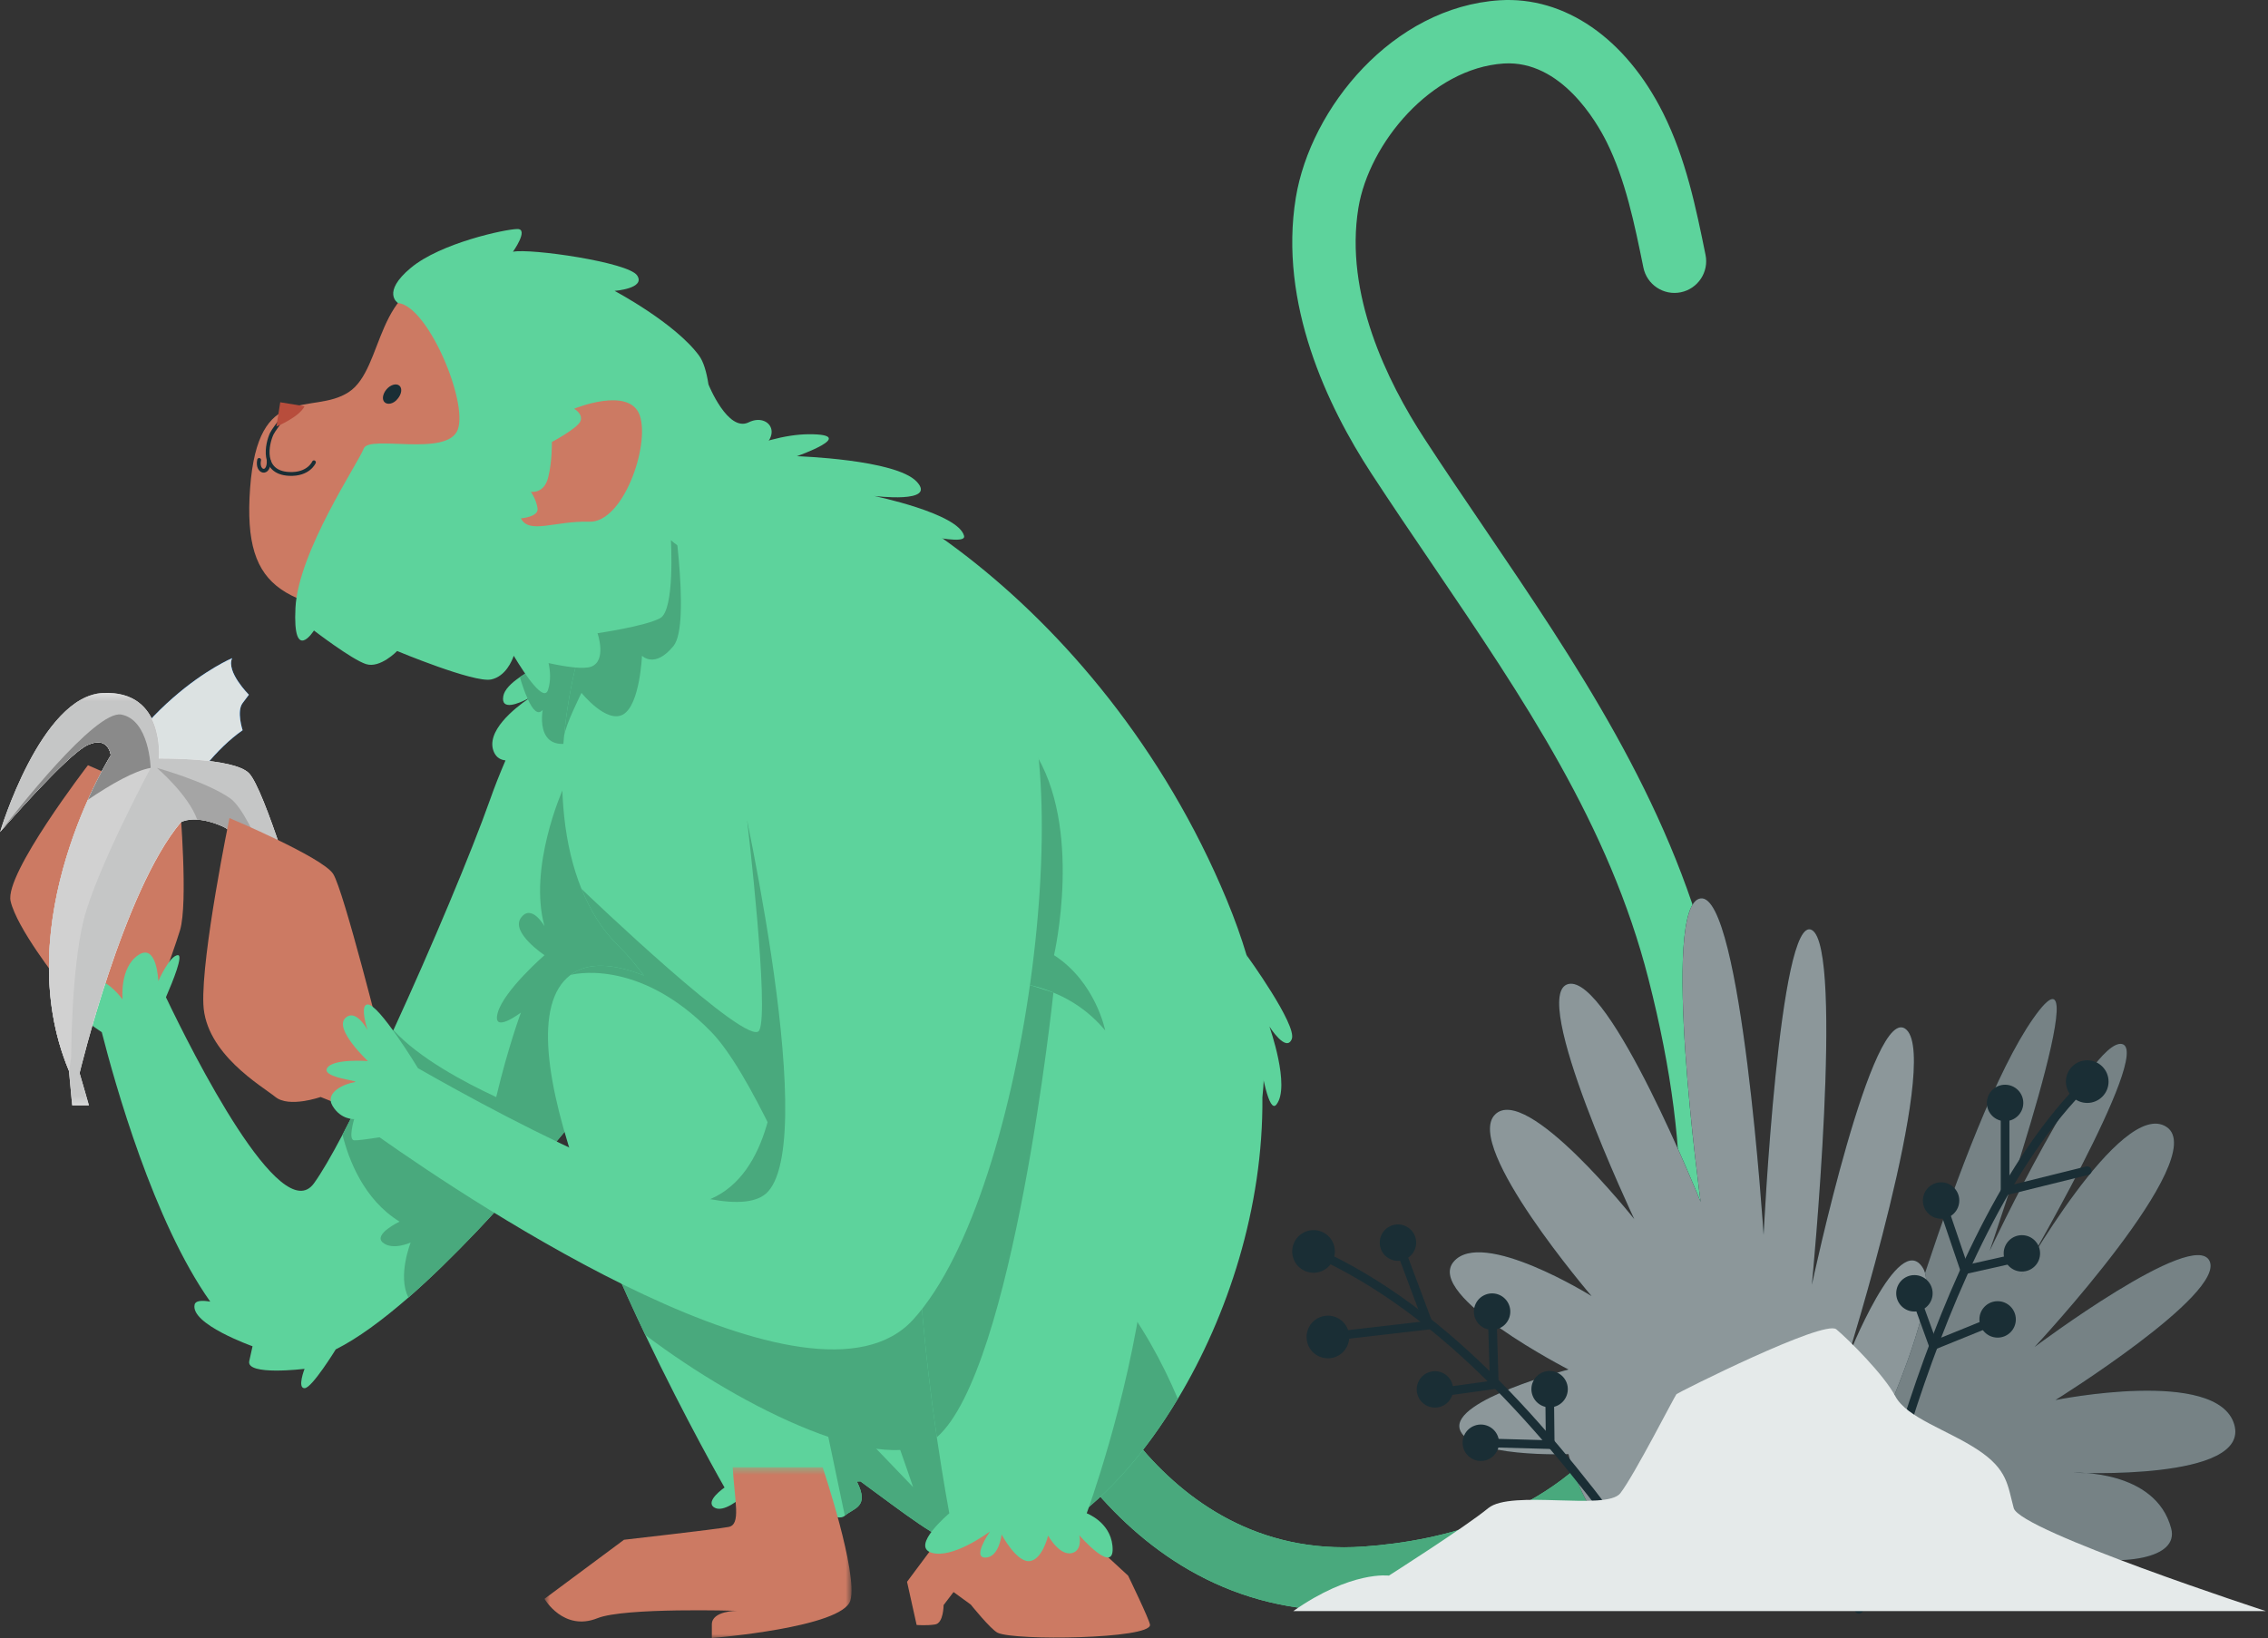 <svg width="299" height="216" viewBox="0 0 299 216" fill="none" xmlns="http://www.w3.org/2000/svg">
<rect x="0" y="0" width="299" height="216" fill="#333333" stroke="none"/>
<path fill-rule="evenodd" clip-rule="evenodd" d="M19.866 133.528C19.866 133.528 22.621 126.268 23.727 122.687C24.827 119.103 23.727 106.202 23.727 106.202L11.594 100.907C11.594 100.907 0.568 115.241 1.397 118.827C2.223 122.412 7.735 129.376 7.735 129.376L15.178 135.916L19.866 133.528Z" fill="#CC7A63"/>
<path fill-rule="evenodd" clip-rule="evenodd" d="M133.385 178.021C133.495 178.386 145.271 212.404 177.09 212.404C178.148 212.404 179.223 212.365 180.326 212.277C197.868 211.054 211.612 204.21 220.07 192.504C224.044 186.998 226.8 180.546 228.333 173.172C230.993 160.477 230.037 145.036 225.437 127.04C219.877 105.302 207.651 87.279 195.832 69.848C193.174 65.93 190.412 61.873 187.792 57.845C182.806 50.199 177.242 38.712 179.081 27.424C180.474 18.908 188.683 8.998 198.245 8.374C205.8 7.897 210.509 16.121 211.778 18.657C214.299 23.701 215.496 29.58 216.655 35.281C217.116 37.538 219.319 39.003 221.587 38.542C223.846 38.081 225.31 35.869 224.848 33.611C223.582 27.393 222.272 20.957 219.262 14.924C214.329 5.056 206.284 -0.507 197.701 0.036C183.598 0.943 172.771 14.252 170.832 26.073C168.562 40.007 174.985 53.527 180.781 62.416C183.459 66.514 186.23 70.601 188.91 74.543C200.85 92.16 212.14 108.783 217.326 129.104C223.456 153.061 222.759 171.666 215.278 184.53C214.661 185.601 213.994 186.62 213.286 187.609C204.502 199.777 190.189 203.208 179.736 203.944C151.867 205.896 141.412 175.682 141.313 175.373C140.575 173.187 138.204 171.998 136.018 172.741C133.832 173.463 132.645 175.835 133.385 178.021Z" fill="#5DD39C"/>
<path fill-rule="evenodd" clip-rule="evenodd" d="M133.385 178.021C133.495 178.386 145.271 212.404 177.09 212.404C178.148 212.404 179.223 212.365 180.326 212.277C197.868 211.054 211.612 204.21 220.07 192.504C224.044 186.998 226.8 180.546 228.333 173.172C224.848 177.536 220.557 181.534 215.278 184.529C214.661 185.601 213.994 186.62 213.286 187.609C204.502 199.777 190.189 203.208 179.736 203.944C151.867 205.896 141.412 175.682 141.313 175.373C140.575 173.187 138.204 171.998 136.018 172.741C133.832 173.463 132.645 175.835 133.385 178.021Z" fill="#49A97D"/>
<path fill-rule="evenodd" clip-rule="evenodd" d="M9.393 132.448C9.085 133.006 11.353 134.722 13.419 136.115C15.134 142.835 20.234 161.076 27.717 171.641C26.549 171.441 25.765 171.528 25.658 172.03C25.055 174.611 33.294 177.525 33.294 177.525L32.858 179.486C32.427 181.453 40.151 180.505 40.151 180.505C40.151 180.505 39.157 183.056 40.151 183.056C40.649 183.056 41.67 181.77 42.576 180.49C43.479 179.219 44.262 177.939 44.262 177.939C47.156 176.491 50.405 174.094 53.849 171.097C56.762 168.558 59.797 165.576 62.853 162.372C65.121 159.974 67.395 157.45 69.622 154.901C77.913 145.41 85.538 135.418 89.917 129.494C92.355 126.205 93.788 124.173 93.788 124.173L88.868 68.845C87.183 69.971 85.485 71.465 83.785 73.202C80.288 76.813 76.829 81.54 73.75 86.569C72.982 86.891 70.431 87.962 68.536 89.288C67.405 90.066 66.488 90.946 66.35 91.812C66.001 93.789 68.425 92.745 69.571 92.146C69.721 92.073 69.847 92.007 69.946 91.951C69.847 92.007 69.721 92.09 69.584 92.202C67.992 93.287 63.825 96.508 65.161 99.264C65.484 99.909 66.001 100.201 66.642 100.272C65.874 102.056 65.192 103.781 64.619 105.414C62.182 112.297 56.942 124.814 51.868 135.834C49.486 141.007 47.145 145.845 45.153 149.635C43.674 152.446 42.376 154.679 41.389 156.042C37.042 162.063 25.361 138.805 21.877 131.502C22.853 129.258 24.177 125.925 23.45 125.954C22.352 125.996 20.873 129.372 20.873 129.372C20.873 129.372 20.693 124.27 18.212 125.954C15.727 127.64 16.163 131.794 16.163 131.794C16.163 131.794 14.252 129.177 12.791 129.372C11.37 129.565 12.681 133.201 12.776 133.51C12.542 133.34 9.92 131.517 9.393 132.448Z" fill="#5DD39C"/>
<path fill-rule="evenodd" clip-rule="evenodd" d="M45.154 149.636C47.145 145.845 49.486 141.006 51.867 135.835C55.212 139.505 61.172 142.696 65.417 144.668C66.981 138.072 68.675 133.523 68.675 133.523C68.675 133.523 64.8 136.462 65.625 133.523C66.459 130.579 71.784 125.955 71.784 125.955C71.784 125.955 67.281 122.96 68.675 121.035C70.068 119.098 71.784 122.136 71.784 122.136C69.621 114.386 74.154 104.215 74.154 104.215L89.917 129.495C84.355 137.007 73.582 151.069 62.853 162.372C59.797 165.577 56.762 168.558 53.85 171.098C52.372 168.297 54.141 163.846 54.141 163.846C54.141 163.846 51.756 164.946 50.459 163.846C49.179 162.75 52.678 161.091 52.678 161.091C47.967 158.203 45.958 152.906 45.154 149.636Z" fill="#49A97D"/>
<path fill-rule="evenodd" clip-rule="evenodd" d="M68.536 89.288C68.832 90.276 69.177 91.319 69.571 92.145C69.571 92.171 69.585 92.186 69.585 92.202C70.212 93.579 70.905 94.388 71.548 93.609C71.548 93.609 70.182 100.631 77.622 97.118C85.063 93.609 90.972 79.963 84.635 73.889C84.355 73.623 84.074 73.402 83.784 73.202C80.288 76.811 76.829 81.54 73.749 86.569C72.981 86.891 70.431 87.961 68.536 89.288Z" fill="#49A97D"/>
<path fill-rule="evenodd" clip-rule="evenodd" d="M76.382 155.376C78.811 162.299 82.001 169.578 85.081 176.045C90.472 187.358 95.519 196.155 95.519 196.155C95.519 196.155 92.897 197.938 94.139 198.772C95.377 199.596 97.735 197.466 97.735 197.466C97.735 197.466 97.861 200.487 100.08 200.667C102.279 200.836 102.824 197.671 102.824 197.671C102.824 197.671 103.241 200.641 105.038 200.667C106.748 200.697 105.175 197.161 105.051 196.852C105.383 197.129 110.042 201.072 111.378 199.873C112.524 198.845 114.693 198.788 112.968 195.363L113.438 195.346C125.387 204.057 129.605 208.543 141.009 200.667C146.025 197.2 151.044 191.527 155.279 184.459C161.858 173.519 166.556 159.248 166.427 144.699C167.224 137.411 165.94 128.812 161.731 118.668C145.105 78.584 108.967 57.178 95.031 60.492C92.648 61.066 90.388 62.361 88.284 64.23C80.927 70.738 75.548 84.121 74.361 97.119C74.361 97.135 74.361 97.148 74.35 97.163C73.694 104.38 74.335 111.488 76.661 117.218L76.674 117.23C77.822 120.101 79.408 122.637 81.467 124.66C82.656 125.817 83.784 127.169 84.885 128.634C80.898 127.07 77.515 126.814 75.215 128.563C70.222 132.326 72.147 143.322 76.382 155.376Z" fill="#5DD39C"/>
<path fill-rule="evenodd" clip-rule="evenodd" d="M92.017 62.078C92.017 62.078 100.086 57.261 106.703 57.261C113.319 57.261 105.052 60.158 105.052 60.158C105.052 60.158 118.075 60.569 120.844 63.507C123.61 66.447 115.216 65.397 115.216 65.397C115.216 65.397 126.365 67.686 127.102 70.677C127.84 73.664 92.017 62.078 92.017 62.078Z" fill="#5DD39C"/>
<path fill-rule="evenodd" clip-rule="evenodd" d="M164.347 125.955C164.347 125.955 171.042 135.183 170.299 137.022C169.553 138.86 167.353 135.368 167.353 135.368C167.353 135.368 170.165 143.28 168.271 145.657C166.374 148.038 164.347 125.955 164.347 125.955Z" fill="#5DD39C"/>
<path fill-rule="evenodd" clip-rule="evenodd" d="M93.789 136.099C103.52 146.123 120.379 196.098 120.379 196.098L107.853 183.057L111.378 199.873C112.523 198.844 114.693 198.788 112.967 195.362L113.438 195.345C125.387 204.058 129.605 208.542 141.009 200.667C146.025 197.2 151.044 191.527 155.279 184.458C153.23 179.599 150.526 174.678 146.946 170.104C131.517 150.412 137.344 133.524 137.344 133.524L145.704 135.889C145.704 135.889 144.466 129.508 138.957 125.955C138.957 125.955 142.875 109.05 136.227 98.916C129.582 88.77 98.511 108.282 98.511 108.282C98.511 108.282 101.47 133.396 100.089 135.889C98.725 138.359 77.305 117.827 76.674 117.229C77.822 120.101 79.408 122.637 81.467 124.661C82.656 125.816 83.785 127.169 84.885 128.633C80.897 127.071 77.514 126.814 75.215 128.562C75.215 128.562 84.061 126.077 93.789 136.099Z" fill="#49A97D"/>
<path fill-rule="evenodd" clip-rule="evenodd" d="M76.382 155.376C78.811 162.298 82.001 169.578 85.082 176.045C98.055 185.852 117.066 195.136 123.518 189.519C133.647 180.684 138.876 130.892 138.876 130.892L102.158 129.376C102.158 129.376 107.848 171.477 76.382 155.376H101.728Z" fill="#49A97D"/>
<path fill-rule="evenodd" clip-rule="evenodd" d="M74.362 97.118C74.518 95.617 76.662 91.367 76.662 91.367C76.662 91.367 79.967 95.49 82.169 94.202C84.369 92.908 84.636 86.47 84.636 86.47C84.636 86.47 86.307 88.227 88.785 85.189C91.225 82.221 88.381 64.828 88.285 64.229C80.928 70.739 75.549 84.121 74.362 97.118Z" fill="#49A97D"/>
<mask id="mask0" style="mask-type:alpha" maskUnits="userSpaceOnUse" x="71" y="193" width="42" height="24">
<path fill-rule="evenodd" clip-rule="evenodd" d="M71.779 193.492H112.26V216H71.779V193.492Z" fill="white"/>
</mask>
<g mask="url(#mask0)">
<path fill-rule="evenodd" clip-rule="evenodd" d="M96.593 193.492C96.867 198.08 97.704 201.04 96.053 201.354C94.399 201.666 82.265 203.043 82.265 203.043L71.779 210.833C71.779 210.833 74.287 215.186 78.773 213.384C82.349 211.95 97.159 212.414 97.159 212.414C97.159 212.414 93.846 212.4 93.846 214.202V216C93.846 216 111.083 214.623 112.113 211.042C113.141 207.453 108.457 193.492 108.457 193.492H96.593Z" fill="#CC7A63"/>
</g>
<path fill-rule="evenodd" clip-rule="evenodd" d="M87.454 59.774C87.941 47.022 69.484 35.966 59.386 36.448C49.282 36.929 50.769 48.57 45.968 51.709C41.16 54.854 34.004 50.147 32.971 64.389C31.936 78.641 37.932 79.788 53.787 81.933C69.642 84.075 86.962 72.654 87.454 59.774Z" fill="#CC7A63"/>
<path fill-rule="evenodd" clip-rule="evenodd" d="M52.413 52.599C51.917 53.24 51.123 53.42 50.721 53.06C50.314 52.709 50.445 51.934 50.971 51.325C51.503 50.714 52.266 50.514 52.66 50.863C53.057 51.211 52.948 51.98 52.413 52.599Z" fill="#1A2E35"/>
<path d="M36.852 55.687C36.852 55.687 36.017 56.783 35.823 57.199C35.214 58.499 34.365 62.294 38.1 62.494C40.692 62.626 41.389 60.962 41.389 60.962" stroke="#1A2E35" stroke-width="0.503" stroke-linecap="round" stroke-linejoin="round"/>
<path d="M35.423 60.717C35.511 62.748 33.8 62.314 34.163 60.65" stroke="#1A2E35" stroke-width="0.503" stroke-linecap="round" stroke-linejoin="round"/>
<path fill-rule="evenodd" clip-rule="evenodd" d="M40.151 53.568L36.946 53.046L36.439 56.251C36.439 56.251 39.447 55.011 40.151 53.568Z" fill="#B84D3C"/>
<path fill-rule="evenodd" clip-rule="evenodd" d="M38.951 80.163C39.321 72.72 47.268 61.004 47.955 59.145C48.646 57.281 59.002 60.332 60.354 56.64C61.704 52.944 56.4 40.32 52.465 39.955C52.465 39.955 50.245 38.588 54.159 35.322C58.074 32.048 66.626 30.215 68.2 30.2C69.773 30.18 67.625 33.197 67.625 33.197C69.89 32.72 82.795 34.569 83.987 36.309C85.176 38.044 81.022 38.358 81.022 38.358C81.022 38.358 88.999 42.583 92.165 46.901C92.744 47.693 93.144 49.032 93.401 50.695C93.401 50.695 95.951 57.061 98.708 55.688C101.46 54.321 103.838 57.741 98.708 60.159C96.502 61.199 94.843 61.681 93.626 61.915C93.3 67.276 92.566 72.066 92.13 72.583C91.202 73.684 88.448 71.237 88.448 71.237C88.448 71.237 88.991 80.45 87.035 81.513C85.077 82.58 78.773 83.499 78.773 83.499C78.773 83.499 80.028 87.091 77.961 87.901C76.957 88.294 74.545 87.921 72.321 87.439C72.537 88.438 72.654 89.744 72.245 90.984C71.692 92.626 69.289 89.068 67.729 86.476C67.508 87.122 66.662 89.196 64.747 89.6C62.484 90.076 52.356 85.846 52.356 85.846C52.356 85.846 50.127 88.167 48.255 87.573C46.383 86.978 41.39 83.143 41.39 83.143C41.39 83.143 38.58 87.597 38.951 80.163Z" fill="#5DD39C"/>
<path fill-rule="evenodd" clip-rule="evenodd" d="M75.685 53.9C75.685 53.9 83.039 50.853 84.362 54.832C85.677 58.817 82.149 68.946 77.678 68.798C73.197 68.654 69.75 70.503 68.675 68.352C68.675 68.352 71.005 68.182 70.869 67.058C70.739 65.935 69.991 64.85 69.991 64.85C69.991 64.85 71.692 65.167 72.258 63.001C72.817 60.84 72.755 58.284 72.755 58.284C72.755 58.284 76.194 56.456 76.536 55.504C76.877 54.553 75.685 53.9 75.685 53.9Z" fill="#CC7A63"/>
<path fill-rule="evenodd" clip-rule="evenodd" d="M141.008 200.662L148.723 207.776C148.723 207.776 151.611 213.727 151.611 214.278C151.611 216.122 133.79 216.38 131.529 215.308C130.625 214.884 127.98 211.59 127.98 211.59L125.708 209.936L124.399 211.656C124.399 211.656 124.399 214.024 123.297 214.207C122.194 214.39 120.844 214.278 120.844 214.278L119.579 208.585L126.489 199.321L141.008 200.662Z" fill="#CC7A63"/>
<path fill-rule="evenodd" clip-rule="evenodd" d="M122.821 204.754C125.535 205.588 130.193 202.188 130.513 201.954C130.318 202.243 128.172 205.419 129.914 205.395C131.742 205.352 132.047 202.352 132.047 202.352C132.047 202.352 133.913 205.865 135.598 205.865C137.385 205.855 138.179 202.495 138.179 202.495C138.179 202.495 139.838 205.517 141.595 204.698C142.706 204.155 142.292 202.454 142.292 202.454C142.292 202.454 147.111 208.025 146.656 203.791C146.315 200.666 143.264 199.555 143.264 199.555C143.264 199.555 164.711 141.507 138.876 130.893L138.848 130.876C137.887 130.472 136.868 130.148 135.783 129.897C135.004 129.704 134.195 129.565 133.345 129.453C116.422 127.275 120.633 169.633 123.501 189.518C124.398 195.581 125.151 199.555 125.151 199.555C125.151 199.555 119.994 203.889 122.821 204.754Z" fill="#5DD39C"/>
<path fill-rule="evenodd" clip-rule="evenodd" d="M123.501 189.519H123.518C133.647 180.686 138.876 130.892 138.876 130.892L138.848 130.877L135.783 129.898C135.004 129.703 134.195 129.564 133.345 129.452C116.422 127.276 120.633 169.633 123.501 189.519Z" fill="#49A97D"/>
<path fill-rule="evenodd" clip-rule="evenodd" d="M30.604 86.789C30.604 86.789 16.491 92.713 10.177 111.185C3.867 129.652 10.177 140.678 10.177 140.678C10.177 140.678 18.2 105.948 31.984 96.293C31.984 96.293 31.157 93.814 31.984 92.713L32.811 91.613C32.811 91.613 29.78 88.585 30.604 86.789Z" fill="#007CFF"/>
<path fill-rule="evenodd" clip-rule="evenodd" d="M30.604 86.789C30.604 86.789 16.491 92.713 10.177 111.185C3.867 129.652 10.177 140.678 10.177 140.678C10.177 140.678 18.2 105.948 31.984 96.293C31.984 96.293 31.157 93.814 31.984 92.713L32.811 91.613C32.811 91.613 29.78 88.585 30.604 86.789Z" fill="#DCE2E2"/>
<path fill-rule="evenodd" clip-rule="evenodd" d="M20.956 100.017C20.956 100.017 21.816 91.019 13.6 91.382C5.378 91.751 0.007 109.72 0.007 109.72C0.007 109.72 8.825 99.469 11.581 98.229C14.34 96.984 14.616 99.601 14.616 99.601C14.616 99.601 0.834 121.519 9.099 141.232L9.515 145.758H11.723L10.493 141.508C10.493 141.508 16.27 117.386 23.85 108.426C23.85 108.426 25.643 107.325 29.366 108.979C33.083 110.634 38.323 122.206 38.323 122.206L39.735 120.556C39.735 120.556 34.879 104.016 32.812 101.947C30.743 99.879 20.956 100.017 20.956 100.017Z" fill="white"/>
<mask id="mask1" style="mask-type:alpha" maskUnits="userSpaceOnUse" x="0" y="91" width="40" height="55">
<path fill-rule="evenodd" clip-rule="evenodd" d="M0 91.367H39.73V145.758H0V91.367Z" fill="white"/>
</mask>
<g mask="url(#mask1)">
<path fill-rule="evenodd" clip-rule="evenodd" d="M14.601 99.601C14.601 99.601 13.208 101.82 11.58 105.47C8.08 113.3 3.452 127.768 9.085 141.199C9.095 141.216 9.095 141.232 9.095 141.232L9.516 145.758H11.719L10.489 141.508C10.489 141.508 16.261 117.386 23.842 108.426C23.842 108.426 24.551 107.99 25.99 108.077H26C26.851 108.134 27.968 108.37 29.36 108.984C32.832 110.514 37.639 120.731 38.266 122.067C38.309 122.164 38.322 122.205 38.322 122.205L39.73 120.546C39.73 120.546 34.865 104.021 32.806 101.942C30.742 99.878 20.946 100.022 20.946 100.022C20.946 100.022 21.805 91.019 13.588 91.377C5.379 91.74 -0 109.72 -0 109.72C-0 109.72 0.064 109.623 0.221 109.445C1.654 107.825 9.085 99.352 11.58 98.224C14.341 96.979 14.601 99.601 14.601 99.601Z" fill="#C5C6C6"/>
</g>
<path fill-rule="evenodd" clip-rule="evenodd" d="M14.608 99.601C14.608 99.601 0.84 121.511 9.09 141.199C9.107 141.216 9.107 141.232 9.107 141.232L9.382 139.434C9.382 139.434 9.382 128.004 11.027 121.331C12.686 114.669 19.866 101.262 19.866 101.262C19.866 101.262 19.713 94.92 15.988 94.224C12.377 93.553 0.741 108.743 0.032 109.679C0.645 108.984 8.922 99.423 11.585 98.224C14.345 96.979 14.608 99.601 14.608 99.601Z" fill="#D1D1D1"/>
<path fill-rule="evenodd" clip-rule="evenodd" d="M20.685 101.262C20.685 101.262 24.808 104.759 25.996 108.077H26.006C26.861 108.133 27.977 108.369 29.366 108.984C32.837 110.516 37.644 120.731 38.273 122.068C37.783 120.561 33.314 107.334 30.329 105.261C27.152 103.048 20.685 101.262 20.685 101.262Z" fill="#A5A5A5"/>
<path fill-rule="evenodd" clip-rule="evenodd" d="M11.585 98.224C14.345 96.979 14.608 99.601 14.608 99.601C14.608 99.601 13.218 101.82 11.585 105.471C14.652 103.392 17.73 101.638 19.865 101.262C19.865 101.262 19.713 94.92 15.988 94.224C12.564 93.595 1.854 107.298 0.226 109.445C1.66 107.827 9.09 99.352 11.585 98.224Z" fill="#8A8A8A"/>
<path fill-rule="evenodd" clip-rule="evenodd" d="M55.984 142.261L50.48 138.077C50.48 138.077 45.33 117.449 43.923 115.241C42.525 113.039 30.251 107.877 30.251 107.877C30.251 107.877 26.539 125.899 26.81 132.429C27.086 138.952 34.504 143.197 36.31 144.656C38.113 146.117 42.269 144.656 42.269 144.656L53.78 149.266L55.984 142.261Z" fill="#CC7A63"/>
<path fill-rule="evenodd" clip-rule="evenodd" d="M43.116 140.863C43.847 139.557 48.503 139.92 48.503 139.92C48.503 139.92 44.032 135.738 45.503 134.267C46.522 133.248 47.714 134.518 48.452 135.812C48.003 134.372 47.636 132.541 48.442 132.454C49.911 132.295 55.099 140.851 55.104 140.858C67.621 148.007 95.853 163.099 101.256 157.127C108.24 149.41 96.846 100.523 96.846 100.523C96.846 100.523 116.383 68.818 132.436 85.82C142.798 96.796 135.809 157.112 120.368 174.027C107.163 188.5 62.626 158.843 50.039 149.973C48.612 150.193 47.105 150.402 46.69 150.368C45.86 150.3 46.69 147.573 46.69 147.573C46.69 147.573 44.953 147.678 43.847 145.841C42.746 144.001 45.503 142.9 46.69 142.715C47.877 142.532 42.383 142.169 43.116 140.863Z" fill="#5DD39C"/>
<path fill-rule="evenodd" clip-rule="evenodd" d="M246.862 190.67C246.862 190.67 258.535 147.873 268.03 134.323C277.519 120.768 262.305 164.953 262.305 164.953C262.305 164.953 275.589 136.781 279.753 137.671C283.92 138.563 266.033 168.982 266.033 168.982C266.033 168.982 279.665 144.63 285.632 148.609C291.604 152.585 268.233 177.617 268.233 177.617C268.233 177.617 289.21 161.895 291.295 166.279C293.377 170.658 270.984 184.617 270.984 184.617C270.984 184.617 292.309 180.306 294.545 187.817C296.778 195.326 273.33 194.2 273.33 194.2C273.33 194.2 284.173 193.713 286.238 201.554C288.305 209.393 257.772 206.535 246.862 190.67Z" fill="#1A2E35"/>
<path fill-rule="evenodd" clip-rule="evenodd" d="M246.862 190.67C246.862 190.67 258.535 147.873 268.03 134.323C277.519 120.768 262.305 164.953 262.305 164.953C262.305 164.953 275.589 136.781 279.753 137.671C283.92 138.563 266.033 168.982 266.033 168.982C266.033 168.982 279.665 144.63 285.632 148.609C291.604 152.585 268.233 177.617 268.233 177.617C268.233 177.617 289.21 161.895 291.295 166.279C293.377 170.658 270.984 184.617 270.984 184.617C270.984 184.617 292.309 180.306 294.545 187.817C296.778 195.326 273.33 194.2 273.33 194.2C273.33 194.2 284.173 193.713 286.238 201.554C288.305 209.393 257.772 206.535 246.862 190.67Z" fill="#768285"/>
<path fill-rule="evenodd" clip-rule="evenodd" d="M240.903 203.048C240.903 203.048 256.73 172.578 253.525 167.235C250.327 161.895 243.553 179.147 243.553 179.147C243.553 179.147 255.771 140.1 251.361 135.807C246.951 131.516 238.866 169.429 238.866 169.429C238.866 169.429 243.152 124.998 238.866 122.637C234.576 120.271 232.504 162.841 232.504 162.841C232.504 162.841 229.583 117.796 224.204 118.468C218.827 119.145 224.204 158.499 224.204 158.499C224.204 158.499 212.176 128.551 206.781 129.754C201.389 130.958 215.452 160.758 215.452 160.758C215.452 160.758 201.199 142.766 197.078 146.988C192.95 151.208 209.824 170.909 209.824 170.909C209.824 170.909 195.356 161.895 191.623 166.396C187.885 170.892 206.781 180.592 206.781 180.592C206.781 180.592 191.367 184.597 192.438 188.431C193.513 192.268 206.781 191.75 206.781 191.75C206.781 191.75 212.53 219.046 240.903 203.048Z" fill="#1A2E35"/>
<path fill-rule="evenodd" clip-rule="evenodd" d="M240.903 203.048C240.903 203.048 256.73 172.578 253.525 167.235C250.327 161.895 243.553 179.147 243.553 179.147C243.553 179.147 255.771 140.1 251.361 135.807C246.951 131.516 238.866 169.429 238.866 169.429C238.866 169.429 243.152 124.998 238.866 122.637C234.576 120.271 232.504 162.841 232.504 162.841C232.504 162.841 229.583 117.796 224.204 118.468C218.827 119.145 224.204 158.499 224.204 158.499C224.204 158.499 212.176 128.551 206.781 129.754C201.389 130.958 215.452 160.758 215.452 160.758C215.452 160.758 201.199 142.766 197.078 146.988C192.95 151.208 209.824 170.909 209.824 170.909C209.824 170.909 195.356 161.895 191.623 166.396C187.885 170.892 206.781 180.592 206.781 180.592C206.781 180.592 191.367 184.597 192.438 188.431C193.513 192.268 206.781 191.75 206.781 191.75C206.781 191.75 212.53 219.046 240.903 203.048Z" fill="#8C979A"/>
<path fill-rule="evenodd" clip-rule="evenodd" d="M245.074 212.795C245.041 212.795 245.007 212.788 244.972 212.783C244.662 212.727 244.458 212.43 244.511 212.124C244.6 211.631 253.509 163.13 274.77 142.219C274.993 141.999 275.355 142.004 275.574 142.231C275.792 142.457 275.792 142.813 275.569 143.035C254.566 163.688 245.723 211.837 245.636 212.323C245.584 212.6 245.343 212.795 245.074 212.795Z" fill="#1A2E35"/>
<path fill-rule="evenodd" clip-rule="evenodd" d="M277.981 142.628C277.981 144.18 276.721 145.44 275.169 145.44C273.614 145.44 272.359 144.18 272.359 142.628C272.359 141.073 273.614 139.818 275.169 139.818C276.721 139.818 277.981 141.073 277.981 142.628Z" fill="#1A2E35"/>
<path fill-rule="evenodd" clip-rule="evenodd" d="M268.952 165.28C268.952 166.608 267.883 167.676 266.556 167.676C265.228 167.676 264.154 166.608 264.154 165.28C264.154 163.953 265.228 162.878 266.556 162.878C267.883 162.878 268.952 163.953 268.952 165.28Z" fill="#1A2E35"/>
<path fill-rule="evenodd" clip-rule="evenodd" d="M258.302 158.31C258.302 159.637 257.227 160.712 255.903 160.712C254.577 160.712 253.502 159.637 253.502 158.31C253.502 156.984 254.577 155.908 255.903 155.908C257.227 155.908 258.302 156.984 258.302 158.31Z" fill="#1A2E35"/>
<path fill-rule="evenodd" clip-rule="evenodd" d="M265.756 173.985C265.756 175.313 264.681 176.387 263.355 176.387C262.028 176.387 260.953 175.313 260.953 173.985C260.953 172.659 262.028 171.584 263.355 171.584C264.681 171.584 265.756 172.659 265.756 173.985Z" fill="#1A2E35"/>
<path fill-rule="evenodd" clip-rule="evenodd" d="M254.787 170.545C254.787 171.872 253.712 172.947 252.385 172.947C251.059 172.947 249.986 171.872 249.986 170.545C249.986 169.217 251.059 168.143 252.385 168.143C253.712 168.143 254.787 169.217 254.787 170.545Z" fill="#1A2E35"/>
<path fill-rule="evenodd" clip-rule="evenodd" d="M266.74 145.44C266.74 146.768 265.665 147.842 264.339 147.842C263.011 147.842 261.94 146.768 261.94 145.44C261.94 144.114 263.011 143.04 264.339 143.04C265.665 143.04 266.74 144.114 266.74 145.44Z" fill="#1A2E35"/>
<path fill-rule="evenodd" clip-rule="evenodd" d="M263.769 157.783V145.44C263.769 145.124 264.025 144.874 264.339 144.874C264.654 144.874 264.91 145.124 264.91 145.44V156.329L275.029 153.819C275.333 153.748 275.644 153.931 275.721 154.24C275.799 154.54 275.609 154.852 275.304 154.93L263.769 157.783Z" fill="#1A2E35"/>
<path fill-rule="evenodd" clip-rule="evenodd" d="M258.632 168.112L255.362 158.494C255.261 158.197 255.416 157.875 255.718 157.771C256.015 157.675 256.337 157.829 256.441 158.126L259.38 166.774L266.43 165.193C266.737 165.131 267.041 165.321 267.112 165.628C267.18 165.937 266.987 166.238 266.678 166.309L258.632 168.112Z" fill="#1A2E35"/>
<path fill-rule="evenodd" clip-rule="evenodd" d="M254.542 178.174L251.849 170.74C251.744 170.447 251.895 170.119 252.191 170.013C252.488 169.904 252.815 170.053 252.924 170.35L255.212 176.675L263.139 173.459C263.431 173.335 263.765 173.479 263.882 173.771C264.001 174.063 263.862 174.395 263.57 174.514L254.542 178.174Z" fill="#1A2E35"/>
<path fill-rule="evenodd" clip-rule="evenodd" d="M216.363 206.194C216.188 206.194 216.01 206.109 215.901 205.956C204.651 190.429 190.747 173.483 172.936 165.547C172.648 165.419 172.518 165.081 172.648 164.789C172.777 164.501 173.112 164.374 173.401 164.501C191.459 172.552 205.486 189.637 216.824 205.286C217.009 205.542 216.951 205.9 216.697 206.086C216.594 206.157 216.477 206.194 216.363 206.194Z" fill="#1A2E35"/>
<path fill-rule="evenodd" clip-rule="evenodd" d="M170.534 166.007C171.08 167.462 172.7 168.198 174.154 167.657C175.609 167.114 176.347 165.494 175.804 164.036C175.261 162.581 173.638 161.845 172.183 162.393C170.728 162.935 169.992 164.553 170.534 166.007Z" fill="#1A2E35"/>
<path fill-rule="evenodd" clip-rule="evenodd" d="M172.428 177.289C172.971 178.744 174.594 179.48 176.049 178.938C177.503 178.395 178.241 176.772 177.698 175.318C177.15 173.863 175.532 173.127 174.077 173.67C172.623 174.216 171.887 175.834 172.428 177.289Z" fill="#1A2E35"/>
<path fill-rule="evenodd" clip-rule="evenodd" d="M186.926 184.059C187.392 185.298 188.776 185.928 190.017 185.463C191.259 185 191.89 183.618 191.424 182.375C190.96 181.135 189.575 180.506 188.336 180.967C187.092 181.431 186.461 182.814 186.926 184.059Z" fill="#1A2E35"/>
<path fill-rule="evenodd" clip-rule="evenodd" d="M194.459 173.801C194.927 175.041 196.308 175.67 197.553 175.205C198.793 174.742 199.422 173.355 198.957 172.116C198.494 170.872 197.109 170.242 195.869 170.709C194.629 171.174 193.999 172.556 194.459 173.801Z" fill="#1A2E35"/>
<path fill-rule="evenodd" clip-rule="evenodd" d="M192.974 191.091C193.44 192.331 194.823 192.965 196.065 192.498C197.307 192.032 197.937 190.65 197.472 189.405C197.006 188.167 195.624 187.536 194.384 188.003C193.139 188.469 192.512 189.851 192.974 191.091Z" fill="#1A2E35"/>
<path fill-rule="evenodd" clip-rule="evenodd" d="M202.044 184.024C202.508 185.269 203.893 185.898 205.133 185.432C206.371 184.965 207.003 183.581 206.541 182.343C206.074 181.1 204.692 180.471 203.449 180.935C202.209 181.402 201.578 182.784 202.044 184.024Z" fill="#1A2E35"/>
<path fill-rule="evenodd" clip-rule="evenodd" d="M182.049 164.701C182.511 165.946 183.895 166.575 185.136 166.111C186.385 165.643 187.009 164.261 186.548 163.021C186.079 161.777 184.694 161.148 183.454 161.614C182.214 162.08 181.587 163.461 182.049 164.701Z" fill="#1A2E35"/>
<path fill-rule="evenodd" clip-rule="evenodd" d="M177.286 176.593C176.999 176.593 176.755 176.378 176.72 176.086C176.685 175.774 176.908 175.491 177.223 175.457L187.577 174.258L183.763 164.061C183.654 163.764 183.803 163.437 184.095 163.33C184.392 163.216 184.719 163.369 184.831 163.662L189.159 175.221L177.352 176.588C177.329 176.593 177.311 176.593 177.286 176.593Z" fill="#1A2E35"/>
<path fill-rule="evenodd" clip-rule="evenodd" d="M189.338 184.233C189.063 184.233 188.817 184.024 188.777 183.741C188.736 183.429 188.95 183.144 189.262 183.097L196.416 182.103L196.139 172.978C196.129 172.659 196.382 172.399 196.692 172.389C196.984 172.399 197.272 172.625 197.282 172.94L197.589 183.092L189.421 184.223C189.395 184.228 189.368 184.233 189.338 184.233Z" fill="#1A2E35"/>
<path fill-rule="evenodd" clip-rule="evenodd" d="M204.948 191.086L195.208 190.818C194.894 190.808 194.645 190.548 194.655 190.234C194.662 189.919 194.936 189.702 195.238 189.676L203.792 189.912L203.721 183.189C203.719 182.875 203.97 182.614 204.282 182.609H204.294C204.604 182.609 204.859 182.865 204.86 183.179L204.948 191.086Z" fill="#1A2E35"/>
<path fill-rule="evenodd" clip-rule="evenodd" d="M170.493 212.451H298.72C298.72 212.451 266.294 201.867 265.48 198.875C264.666 195.878 264.697 193.795 260.743 191.183C256.79 188.571 251.373 186.967 249.866 184.111C248.353 181.256 243.706 176.645 242.091 175.291C240.479 173.941 221.24 183.624 221.015 183.844C220.792 184.07 215.441 194.562 213.615 196.908C211.791 199.255 199.21 196.39 196.2 198.875C193.195 201.353 183.102 207.771 183.102 207.771C183.102 207.771 178.139 207.084 170.493 212.451Z" fill="#E5EAEA"/>
</svg>
